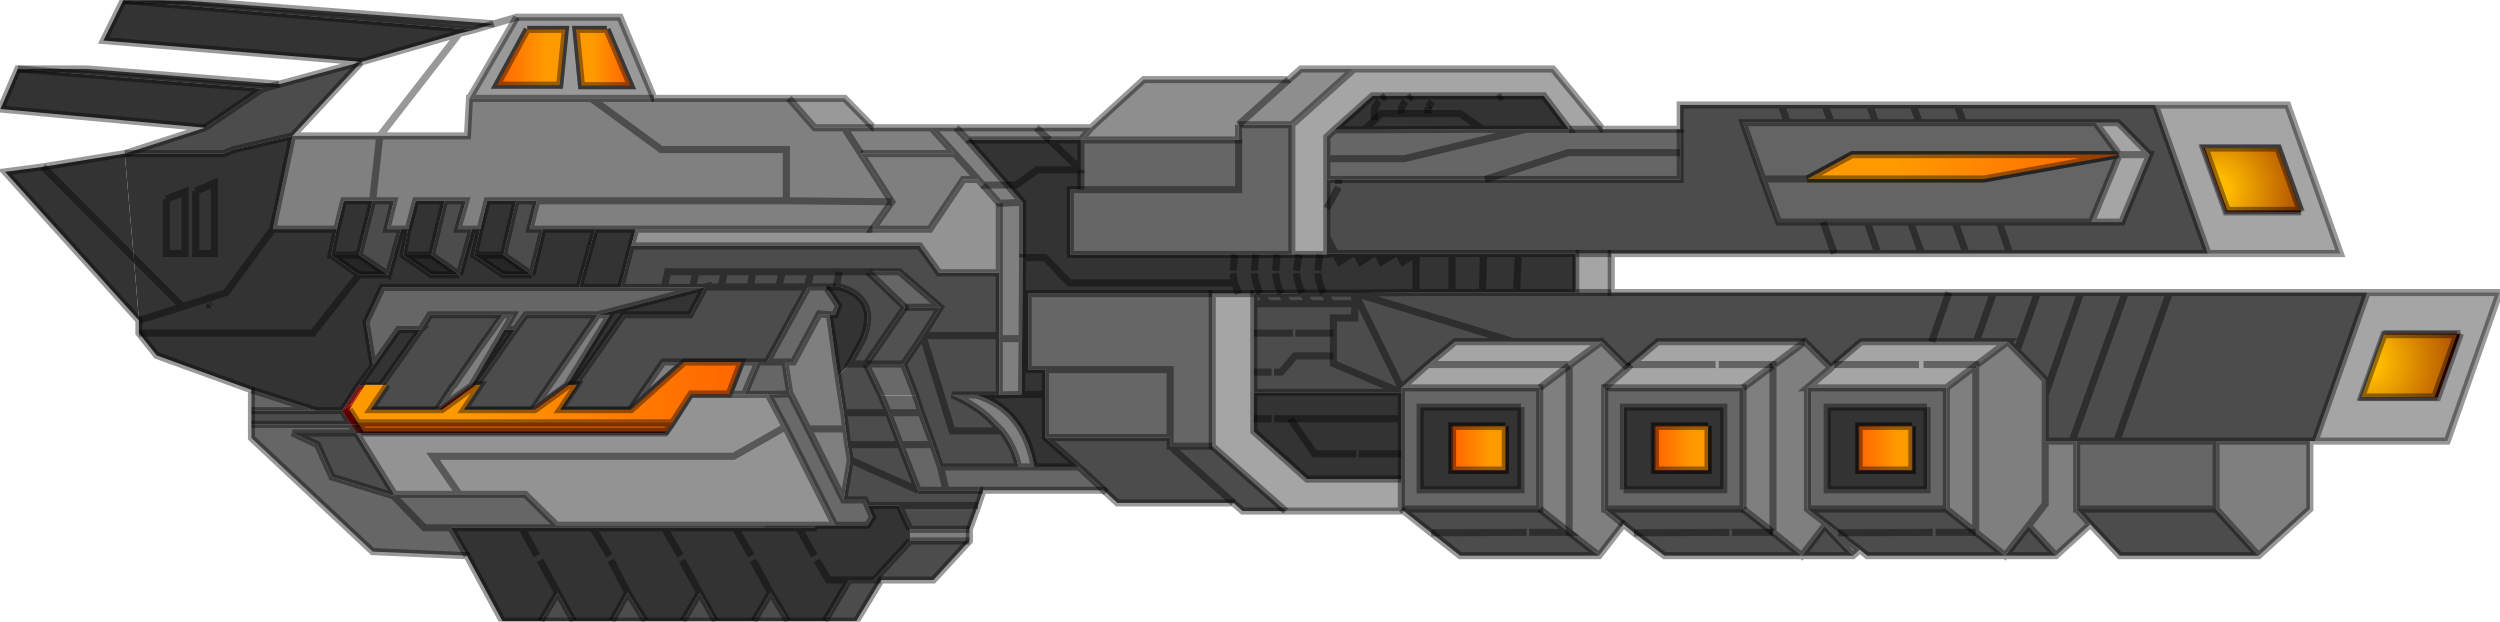 <?xml version="1.0" encoding="UTF-8" standalone="no"?>
<svg xmlns:xlink="http://www.w3.org/1999/xlink" height="61.3px" width="246.55px" xmlns="http://www.w3.org/2000/svg">
  <g transform="matrix(1.0, 0.0, 0.0, 1.0, 0.05, 0.05)">
    <use height="61.3" transform="matrix(1.0, 0.0, 0.0, 1.0, -0.05, -0.05)" width="246.55" xlink:href="#sprite0"/>
    <use height="43.65" transform="matrix(1.0, 0.0, 0.0, 1.0, 34.35, 2.7)" width="207.95" xlink:href="#shape1"/>
  </g>
  <defs>
    <g id="sprite0" transform="matrix(1.0, 0.0, 0.0, 1.0, 0.05, 0.05)">
      <use height="61.3" transform="matrix(1.0, 0.0, 0.0, 1.0, -0.05, -0.05)" width="246.55" xlink:href="#shape0"/>
    </g>
    <g id="shape0" transform="matrix(1.0, 0.0, 0.0, 1.0, 0.05, 0.05)">
      <path d="M226.9 20.85 L219.5 20.85 217.25 14.55 224.65 14.55 226.9 20.85" fill="url(#gradient0)" fill-rule="evenodd" stroke="none"/>
      <path d="M226.9 20.85 L224.65 14.55 217.25 14.55 219.5 20.85 226.9 20.85 M206.2 21.85 L208.95 15.2 211.95 15.2 208.95 15.2 206.6 12.05 208.85 12.05 211.95 15.2 209.2 21.85 206.2 21.85 M233.4 28.8 L246.45 28.8 241.3 43.45 228.25 43.45 233.4 28.8 M138.4 50.35 L126.75 50.35 119.5 43.95 119.5 28.9 122.1 28.9 123.6 28.9 123.6 29.9 123.6 32.8 123.6 36.65 123.6 38.65 123.6 41.25 123.6 42.5 128.85 47.2 138.15 47.2 138.15 50.15 138.4 50.35 M133.5 6.75 L153.1 6.75 158.0 12.7 154.7 12.7 152.2 9.4 148.1 9.4 139.2 9.4 136.6 9.4 135.3 9.4 131.55 12.75 130.8 13.45 130.8 15.6 130.8 17.65 130.8 20.5 130.8 23.3 130.8 24.95 130.8 25.05 130.1 25.05 128.05 25.05 127.35 25.05 127.35 12.25 133.5 6.75 M212.5 10.3 L225.55 10.3 230.75 24.95 217.7 24.95 212.5 10.3 M158.85 24.95 L158.85 28.8 155.35 28.8 155.35 24.95 158.85 24.95 M242.6 32.85 L235.25 32.85 233.0 39.15 240.35 39.15 242.6 32.85 M180.5 36.25 L180.65 36.05 180.85 35.9 183.5 33.65 190.45 33.65 194.85 33.65 197.95 33.65 194.8 36.0 191.9 38.2 178.2 38.2 180.5 36.25 M189.65 35.9 L194.8 35.9 194.8 36.0 194.8 35.9 189.65 35.9 M177.95 33.65 L174.8 36.0 174.8 35.9 169.45 35.9 174.8 35.9 174.8 36.0 171.85 38.2 158.2 38.2 160.45 36.25 160.65 36.05 160.8 35.9 163.45 33.65 177.95 33.65 M169.15 35.9 L160.8 35.9 169.15 35.9 M180.85 35.9 L189.2 35.9 180.85 35.9 M138.15 38.2 L140.75 35.9 143.45 33.65 149.2 33.65 157.9 33.65 154.7 36.0 151.8 38.2 138.15 38.2 M140.75 35.9 L154.7 35.9 154.7 36.0 154.7 35.9 140.75 35.9" fill="#a5a5a5" fill-rule="evenodd" stroke="none"/>
      <path d="M208.95 15.2 L206.2 21.85 197.1 21.85 192.75 21.85 188.35 21.85 184.1 21.85 179.75 21.85 175.35 21.85 173.8 17.6 171.85 12.05 176.25 12.05 180.55 12.05 184.95 12.05 189.25 12.05 193.6 12.05 206.6 12.05 208.95 15.2 182.6 15.2 178.2 17.6 195.6 17.6 208.95 15.2 M178.2 17.6 L173.8 17.6 178.2 17.6" fill="#646464" fill-rule="evenodd" stroke="none"/>
      <path d="M206.2 21.85 L209.2 21.85 211.95 15.2 208.85 12.05 206.6 12.05 193.6 12.05 189.25 12.05 184.95 12.05 180.55 12.05 176.25 12.05 171.85 12.05 173.8 17.6 175.35 21.85 179.75 21.85 184.1 21.85 188.35 21.85 192.75 21.85 197.1 21.85 198.15 24.95 197.1 21.85 206.2 21.85 M205.15 28.8 L209.55 28.8 204.3 43.45 209.55 28.8 213.9 28.8 233.4 28.8 228.25 43.45 227.75 43.45 218.5 43.45 208.7 43.45 204.75 43.45 204.3 43.45 201.65 43.45 201.65 38.9 205.15 28.8 201.65 38.9 201.65 37.4 198.85 34.55 200.9 28.8 198.85 34.55 197.95 33.65 194.85 33.65 190.45 33.65 183.5 33.65 180.85 35.9 180.65 36.05 180.35 36.05 177.95 33.65 163.45 33.65 160.8 35.9 160.65 36.05 160.3 36.05 157.9 33.65 149.2 33.65 143.45 33.65 140.75 35.9 138.15 38.2 133.55 28.85 138.15 38.2 138.15 38.65 131.45 35.8 131.45 35.05 131.45 35.8 138.15 38.65 123.6 38.65 123.6 36.65 123.6 32.8 123.6 29.9 125.0 29.9 123.6 29.9 123.6 28.9 124.25 28.9 126.3 28.9 128.4 28.85 130.5 28.85 131.25 29.9 130.5 28.85 133.55 28.85 133.55 29.9 133.55 28.85 149.2 33.65 133.55 28.85 139.6 28.8 143.15 28.8 146.15 28.8 149.5 28.8 155.35 28.8 158.85 28.8 192.15 28.8 196.55 28.8 200.9 28.8 205.15 28.8 M222.7 54.75 L209.0 54.75 206.1 51.65 204.75 50.15 218.5 50.15 222.7 54.75 M202.7 54.75 L197.7 54.75 184.1 54.75 183.35 54.15 182.25 53.35 182.0 53.15 181.85 52.95 181.25 52.5 180.6 52.0 180.4 51.85 180.15 51.65 178.2 50.15 191.9 50.15 194.8 52.45 197.7 54.75 200.0 51.8 202.7 54.75 M182.7 54.75 L177.65 54.75 164.1 54.75 161.1 52.5 160.05 51.65 158.2 50.15 171.85 50.15 174.8 52.45 177.65 54.75 179.9 51.8 182.7 54.75 M157.65 54.75 L143.95 54.75 141.1 52.5 138.4 50.35 138.15 50.15 151.8 50.15 154.7 52.45 157.65 54.75 M126.75 50.35 L122.5 50.35 121.6 49.55 110.15 49.55 108.8 48.3 109.05 48.5 108.3 47.8 106.35 46.0 103.05 43.1 115.35 43.1 115.35 43.95 119.5 43.95 126.75 50.35 M96.9 48.3 L96.4 49.8 95.55 52.15 89.7 52.15 88.6 49.8 85.5 49.8 85.25 49.25 83.15 49.25 83.8 45.3 83.55 43.8 83.35 42.25 83.15 40.65 82.6 37.05 83.7 35.85 85.05 33.4 Q86.65 29.4 82.8 28.25 L82.4 28.25 81.4 28.25 79.65 28.25 75.6 35.65 74.7 35.65 73.1 35.65 67.4 35.65 65.35 35.65 62.05 40.45 54.9 40.45 56.55 38.0 61.45 31.0 68.0 31.0 69.5 28.25 69.3 28.3 68.25 28.3 65.45 28.3 61.15 28.3 62.2 24.2 90.65 24.2 92.55 26.85 98.5 26.85 98.5 33.05 98.5 33.35 98.5 38.9 96.2 38.9 93.85 38.9 Q95.7 39.65 97.3 41.0 L98.75 42.45 Q100.0 44.05 100.4 46.0 L92.7 46.0 91.95 43.8 90.8 40.65 90.25 38.95 89.05 35.85 90.95 33.05 93.85 42.45 98.75 42.45 93.85 42.45 90.95 33.05 92.7 30.25 88.65 26.75 85.55 26.75 82.7 26.75 79.95 26.75 77.1 26.75 74.2 26.75 71.4 26.75 68.6 26.75 65.8 26.75 65.45 28.3 65.8 26.75 68.6 26.75 71.4 26.75 74.2 26.75 77.1 26.75 79.95 26.75 82.7 26.75 85.55 26.75 89.2 30.25 85.35 35.85 83.7 35.85 85.35 35.85 86.85 38.95 87.55 40.65 88.75 43.8 90.5 48.3 83.8 45.3 90.5 48.3 93.25 48.3 96.9 48.3 M95.55 53.3 L92.0 57.15 86.85 57.15 84.4 61.2 81.3 61.2 83.7 57.15 86.15 57.15 86.85 57.15 86.15 57.15 89.7 53.3 95.55 53.3 M77.65 61.2 L74.3 61.2 75.95 58.4 77.65 61.2 M70.5 61.2 L67.3 61.2 68.95 58.4 70.5 61.2 M63.6 61.2 L60.3 61.2 61.85 58.4 63.6 61.2 M56.5 61.2 L53.3 61.2 54.95 58.4 56.5 61.2 M24.75 41.8 L24.75 40.45 31.15 40.45 33.7 40.45 34.55 41.8 24.75 41.8 M12.25 15.1 L20.15 12.55 25.85 8.7 1.7 6.75 8.55 6.75 27.5 8.25 35.6 6.05 28.8 13.35 23.0 14.7 22.0 15.1 12.25 15.1 M12.1 0.0 L18.2 0.0 48.65 2.3 46.65 2.9 12.1 0.0 M165.65 12.7 L165.65 10.3 175.6 10.3 179.9 10.3 184.3 10.3 188.6 10.3 192.95 10.3 212.5 10.3 217.7 24.95 198.15 24.95 193.85 24.95 189.45 24.95 185.15 24.95 180.85 24.95 158.85 24.95 155.35 24.95 149.7 24.95 146.25 24.95 143.15 24.95 139.6 24.95 137.9 24.95 137.55 24.95 135.8 24.95 135.4 24.95 133.7 24.95 133.3 24.95 131.65 24.95 130.8 24.95 130.8 23.3 130.8 20.5 130.8 17.65 131.95 17.65 146.4 17.65 165.65 17.65 165.65 15.0 165.65 12.7 M213.9 28.8 L208.7 43.45 213.9 28.8 M192.95 10.3 L193.6 12.05 192.95 10.3 M189.25 12.05 L188.6 10.3 189.25 12.05 M184.3 10.3 L184.95 12.05 184.3 10.3 M185.15 24.95 L184.1 21.85 185.15 24.95 M193.85 24.95 L192.75 21.85 193.85 24.95 M189.45 24.95 L188.35 21.85 189.45 24.95 M179.9 10.3 L180.55 12.05 179.9 10.3 M176.25 12.05 L175.6 10.3 176.25 12.05 M131.95 18.1 L131.95 17.65 131.95 18.1 M192.15 28.8 L190.45 33.65 192.15 28.8 M196.55 28.8 L194.85 33.65 196.55 28.8 M180.85 24.95 L179.75 21.85 180.85 24.95 M190.85 52.45 L194.8 52.45 190.85 52.45 M190.55 52.45 L181.25 52.5 190.55 52.45 M170.75 52.45 L174.8 52.45 170.75 52.45 M130.8 20.5 L131.95 18.4 130.8 20.5 M130.8 23.3 L131.65 24.95 130.8 23.3 M131.45 32.8 L131.45 31.3 133.55 31.3 133.55 29.9 133.55 31.3 131.45 31.3 131.45 32.8 131.45 35.05 131.45 32.8 127.7 32.8 131.45 32.8 M131.25 29.9 L133.55 29.9 131.25 29.9 129.15 29.9 131.25 29.9 M127.05 29.9 L129.15 29.9 127.05 29.9 125.0 29.9 127.05 29.9 126.3 28.9 127.05 29.9 M127.45 32.8 L123.6 32.8 127.45 32.8 M129.15 29.9 L128.4 28.85 129.15 29.9 M125.0 29.9 L124.25 28.9 125.0 29.9 M125.6 36.65 L126.3 36.65 127.65 35.05 131.45 35.05 127.65 35.05 126.3 36.65 125.6 36.65 M125.35 36.65 L123.6 36.65 125.35 36.65 M98.5 33.05 L90.95 33.05 98.5 33.05 M82.7 26.75 L82.4 28.25 82.7 26.75 M96.4 49.8 L88.6 49.8 96.4 49.8 M83.55 43.8 L88.75 43.8 83.55 43.8 M83.15 40.65 L87.55 40.65 83.15 40.65 M154.7 52.45 L150.75 52.45 154.7 52.45 M121.6 49.55 L115.35 43.95 121.6 49.55 M150.5 52.45 L141.1 52.5 150.5 52.45 M36.7 19.75 L38.8 19.75 38.1 22.55 39.5 22.55 38.25 27.05 35.35 25.1 36.7 19.75 M43.8 19.75 L45.9 19.75 45.1 22.55 46.5 22.55 45.25 27.05 42.5 25.1 43.8 19.75 M50.85 19.75 L52.9 19.75 52.2 22.55 53.5 22.55 52.4 27.05 49.6 25.1 50.85 19.75 M58.9 31.0 L52.4 40.45 45.2 40.45 46.85 38.0 50.75 32.45 51.8 31.0 58.9 31.0 M37.5 38.0 L41.4 32.5 41.45 32.45 42.35 31.0 49.55 31.0 48.45 32.45 47.25 34.25 44.7 37.95 44.6 38.0 43.0 40.45 35.85 40.45 37.5 38.0 M69.5 28.25 L71.05 28.25 73.95 28.25 76.75 28.25 79.55 28.25 79.65 28.25 79.55 28.25 76.75 28.25 73.95 28.25 71.05 28.25 69.5 28.25 M75.4 51.75 L80.4 51.75 80.25 52.0 78.7 52.0 75.15 52.0 75.4 51.75 M74.2 26.75 L73.95 28.25 74.2 26.75 M71.4 26.75 L71.05 28.25 71.4 26.75 M79.95 26.75 L79.55 28.25 79.95 26.75 M77.1 26.75 L76.75 28.25 77.1 26.75 M68.6 26.75 L68.25 28.3 68.6 26.75 M35.1 42.65 L38.7 48.45 38.75 48.85 32.7 47.0 31.25 43.8 28.8 42.65 35.1 42.65 M27.5 8.25 L25.85 8.7 27.5 8.25 M170.5 52.45 L161.1 52.5 170.5 52.45" fill="#4c4c4c" fill-rule="evenodd" stroke="none"/>
      <path d="M108.8 48.3 L96.9 48.3 93.25 48.3 92.7 46.0 93.25 48.3 90.5 48.3 88.75 43.8 87.55 40.65 86.85 38.95 90.25 38.95 90.8 40.65 91.95 43.8 92.7 46.0 100.4 46.0 101.95 46.0 106.35 46.0 108.3 47.8 108.8 48.3 M46.0 54.75 L36.7 54.35 24.75 43.15 24.75 41.8 34.55 41.8 35.1 42.65 28.8 42.65 31.25 43.8 32.7 47.0 38.75 48.85 38.7 48.45 38.85 48.7 45.25 48.7 51.75 48.7 54.85 51.75 75.4 51.75 75.15 52.0 72.45 52.0 65.45 52.0 58.4 52.0 51.4 52.0 44.4 52.0 41.8 52.0 38.75 48.85 41.8 52.0 44.4 52.0 46.0 54.75 M24.75 40.45 L24.75 38.4 31.15 40.45 24.75 40.45 M158.0 12.7 L165.65 12.7 165.65 15.0 165.65 17.65 146.4 17.65 131.95 17.65 130.8 17.65 130.8 15.6 130.8 13.45 131.55 12.75 134.5 12.75 146.15 12.7 150.45 12.7 154.7 12.7 158.0 12.7 M204.75 43.45 L208.7 43.45 218.5 43.45 218.5 50.15 204.75 50.15 204.75 43.45 M180.65 36.05 L180.5 36.25 180.35 36.05 180.65 36.05 M178.2 38.2 L191.9 38.2 191.9 50.15 178.2 50.15 178.2 38.2 M160.05 48.25 L169.95 48.25 169.95 40.1 160.05 40.1 160.05 48.25 M190.0 40.1 L180.15 40.1 180.15 48.25 190.0 48.25 190.0 40.1 M171.85 38.2 L171.85 50.15 158.2 50.15 158.2 38.2 171.85 38.2 M150.45 12.7 L138.45 15.6 130.8 15.6 138.45 15.6 150.45 12.7 M165.65 15.0 L154.6 15.0 146.4 17.65 154.6 15.0 165.65 15.0 M122.1 12.25 L127.35 12.25 127.35 25.05 125.9 25.05 123.8 25.05 121.7 25.05 105.5 25.05 105.5 18.65 106.55 18.65 122.1 18.65 122.1 13.75 122.1 18.65 106.55 18.65 106.55 16.7 106.55 13.75 122.1 13.75 122.1 12.25 M138.15 38.65 L138.15 38.2 151.8 38.2 151.8 50.15 138.15 50.15 138.15 47.2 138.15 44.7 138.15 41.25 138.15 38.65 M119.5 28.9 L119.5 43.95 115.35 43.95 115.35 43.1 115.35 36.4 103.05 36.4 101.35 36.4 101.35 28.9 119.5 28.9 M103.05 38.85 L103.05 36.4 115.35 36.4 115.35 43.1 103.05 43.1 103.05 38.85 M149.95 40.1 L140.0 40.1 140.0 48.25 149.95 48.25 149.95 40.1 M160.65 36.05 L160.45 36.25 160.3 36.05 160.65 36.05 M61.15 28.3 L65.45 28.3 68.25 28.3 69.3 28.3 58.9 31.0 51.8 31.0 50.75 32.45 49.7 32.45 50.55 31.0 49.55 31.0 42.35 31.0 41.45 32.45 39.25 32.45 36.75 36.0 36.05 31.7 37.65 28.3 57.05 28.3 61.15 28.3 M85.55 26.75 L88.65 26.75 92.7 30.25 89.2 30.25 85.55 26.75 M90.8 40.65 L87.55 40.65 90.8 40.65 M77.85 38.8 L75.7 38.85 73.35 38.85 74.7 35.65 75.6 35.65 77.35 35.65 77.85 38.8 M91.95 43.8 L88.75 43.8 91.95 43.8 M48.45 32.45 L49.55 31.0 48.55 32.45 48.45 32.45" fill="#666666" fill-rule="evenodd" stroke="none"/>
      <path d="M201.65 38.9 L201.65 43.45 204.3 43.45 204.75 43.45 204.75 50.15 206.1 51.65 202.7 54.75 200.0 51.8 197.7 54.75 194.8 52.45 191.9 50.15 191.9 38.2 194.8 36.0 197.95 33.65 198.85 34.55 201.65 37.4 201.65 38.9 M227.75 43.45 L227.75 50.15 222.7 54.75 218.5 50.15 218.5 43.45 227.75 43.45 M183.35 54.15 L182.7 54.75 179.9 51.8 177.65 54.75 174.8 52.45 174.8 36.0 174.8 52.45 171.85 50.15 171.85 38.2 174.8 36.0 177.95 33.65 180.35 36.05 180.5 36.25 178.2 38.2 178.2 50.15 180.15 51.65 179.9 51.8 180.15 51.65 180.4 51.85 180.6 52.0 181.25 52.5 181.85 52.95 182.0 53.15 182.25 53.35 183.35 54.15 M160.05 51.65 L157.65 54.75 154.7 52.45 154.7 36.0 154.7 52.45 151.8 50.15 151.8 38.2 154.7 36.0 157.9 33.65 160.3 36.05 160.45 36.25 158.2 38.2 158.2 50.15 160.05 51.65 M95.55 52.15 L95.55 53.3 89.7 53.3 89.7 52.15 95.55 52.15 M91.8 12.55 L94.25 12.55 95.4 13.75 99.3 18.2 100.8 19.9 100.8 25.35 100.75 33.35 100.7 38.85 98.5 38.9 98.5 33.35 98.5 33.05 98.5 26.85 98.5 20.0 96.9 18.2 99.3 18.2 96.9 18.2 96.4 17.65 94.95 17.65 91.65 22.55 86.0 22.55 87.9 19.85 84.85 15.1 94.1 15.1 91.8 12.55 M201.65 43.45 L201.65 49.65 200.0 51.8 201.65 49.65 201.65 43.45 M194.8 36.0 L194.8 52.45 194.8 36.0 M94.1 15.1 L96.4 17.65 94.1 15.1 M100.8 19.9 L98.5 20.0 100.8 19.9 M100.75 33.35 L98.5 33.35 100.75 33.35 M81.75 31.0 L82.6 37.05 83.15 40.65 83.35 42.25 83.55 43.8 83.8 45.3 83.15 49.25 79.65 42.25 77.9 38.8 77.85 38.8 77.35 35.65 78.2 35.65 80.75 30.9 81.75 31.0 M100.4 46.0 Q100.0 44.05 98.75 42.45 L97.3 41.0 Q95.7 39.65 93.85 38.9 L96.2 38.9 Q100.95 40.35 101.95 46.0 L100.4 46.0 M79.65 42.25 L83.35 42.25 79.65 42.25 M108.8 48.3 L108.3 47.8 109.05 48.5 108.8 48.3 M58.9 31.0 L60.1 31.0 55.8 38.0 52.4 40.45 58.9 31.0 M43.0 40.45 L44.6 38.0 44.7 37.95 47.25 34.25 48.55 32.45 49.55 31.0 50.55 31.0 49.7 32.45 46.45 38.0 43.0 40.45 M62.05 40.45 L65.35 35.65 67.4 35.65 62.05 40.45 M73.1 35.65 L74.7 35.65 73.35 38.85 71.85 38.85 73.1 35.65" fill="#7f7f7f" fill-rule="evenodd" stroke="none"/>
      <path d="M242.6 32.85 L240.35 39.15 233.0 39.15 235.25 32.85 242.6 32.85" fill="url(#gradient1)" fill-rule="evenodd" stroke="none"/>
      <path d="M81.3 61.2 L77.65 61.2 75.95 58.4 74.3 61.2 70.5 61.2 68.95 58.4 67.3 61.2 63.6 61.2 61.85 58.4 60.3 61.2 56.5 61.2 54.95 58.4 53.3 61.2 49.5 61.2 46.0 54.75 44.4 52.0 51.4 52.0 58.4 52.0 65.45 52.0 72.45 52.0 75.15 52.0 78.7 52.0 80.25 52.0 80.4 51.75 82.3 51.75 85.5 51.75 86.0 50.95 85.5 49.8 88.6 49.8 89.7 52.15 89.7 53.3 86.15 57.15 83.7 57.15 81.3 61.2 M13.65 31.55 L0.45 16.9 4.2 16.4 12.25 15.1 13.15 25.4 13.65 31.55 M20.15 12.55 L0.0 10.7 1.7 6.75 25.85 8.7 20.15 12.55 M35.6 6.05 L10.15 3.95 12.1 0.0 46.65 2.9 45.25 3.25 35.6 6.05 M168.4 41.95 L163.1 41.95 163.1 46.35 168.4 46.35 168.4 41.95 M190.0 40.1 L190.0 48.25 180.15 48.25 180.15 40.1 190.0 40.1 M160.05 48.25 L160.05 40.1 169.95 40.1 169.95 48.25 160.05 48.25 M188.55 41.95 L183.25 41.95 183.25 46.35 188.55 46.35 188.55 41.95 M147.7 9.7 L148.1 9.4 147.7 9.7 M150.45 12.7 L146.15 12.7 143.95 11.15 140.75 11.15 143.95 11.15 146.15 12.7 134.5 12.75 131.55 12.75 135.3 9.4 136.6 9.4 139.2 9.4 148.1 9.4 152.2 9.4 154.7 12.7 150.45 12.7 M138.85 9.7 L139.2 9.4 138.85 9.7 M140.8 10.5 L141.2 9.95 140.8 10.5 140.75 11.15 140.8 10.5 M136.2 9.7 L136.6 9.4 136.2 9.7 M135.5 11.8 L135.5 11.15 Q135.4 10.55 135.95 9.95 135.4 10.55 135.5 11.15 L135.5 11.8 136.15 11.15 138.15 11.15 136.15 11.15 135.5 11.8 134.5 12.75 135.5 11.8 M138.55 9.95 Q138.05 10.55 138.15 11.15 138.05 10.55 138.55 9.95 M140.75 11.15 L138.15 11.15 140.75 11.15 M106.55 18.65 L105.5 18.65 105.5 25.05 121.7 25.05 123.8 25.05 125.9 25.05 127.35 25.05 128.05 25.05 130.1 25.05 130.8 25.05 130.8 24.95 131.65 24.95 132.05 25.75 133.3 24.95 132.05 25.75 131.65 24.95 133.3 24.95 133.7 24.95 134.15 25.75 135.4 24.95 134.15 25.75 133.7 24.95 135.4 24.95 135.8 24.95 136.2 25.75 137.55 24.95 136.2 25.75 135.8 24.95 137.55 24.95 137.9 24.95 139.6 24.95 138.3 25.75 137.9 24.95 138.3 25.75 139.6 24.95 143.15 24.95 146.25 24.95 149.7 24.95 155.35 24.95 155.35 28.8 149.5 28.8 146.15 28.8 143.15 28.8 139.6 28.8 139.6 24.95 139.6 28.8 133.55 28.85 130.5 28.85 128.4 28.85 Q127.9 27.95 127.8 26.9 127.9 27.95 128.4 28.85 L126.3 28.9 124.25 28.9 123.6 28.9 122.1 28.9 119.5 28.9 101.35 28.9 101.35 36.4 103.05 36.4 103.05 38.85 100.7 38.85 103.05 38.85 103.05 43.1 106.35 46.0 101.95 46.0 Q100.95 40.35 96.2 38.9 L98.5 38.9 100.7 38.85 100.75 33.35 100.8 25.35 103.0 25.35 105.4 27.85 121.7 27.85 122.1 28.9 121.7 27.85 105.4 27.85 103.0 25.35 100.8 25.35 100.8 19.9 99.3 18.2 100.15 18.2 102.25 16.7 106.55 16.7 102.25 16.7 100.15 18.2 99.3 18.2 95.4 13.75 103.45 13.75 106.55 13.75 106.55 16.7 106.55 18.65 M129.9 26.65 L130.1 25.05 129.9 26.65 M143.15 24.95 L143.15 28.8 143.15 24.95 M127.8 26.65 L128.05 25.05 127.8 26.65 M129.9 26.9 Q130.0 27.95 130.5 28.85 130.0 27.95 129.9 26.9 M125.75 26.65 L125.9 25.05 125.75 26.65 M123.65 26.65 L123.8 25.05 123.65 26.65 M121.55 26.65 L121.7 25.05 121.55 26.65 M123.65 26.9 Q123.75 28.0 124.25 28.9 123.75 28.0 123.65 26.9 M121.55 26.9 L121.7 27.85 121.55 26.9 M126.3 28.9 Q125.85 28.0 125.75 26.9 125.85 28.0 126.3 28.9 M127.2 41.25 L129.6 44.7 133.7 44.7 129.6 44.7 127.2 41.25 125.6 41.25 127.2 41.25 138.15 41.25 138.15 44.7 138.15 47.2 128.85 47.2 123.6 42.5 123.6 41.25 123.6 38.65 138.15 38.65 138.15 41.25 127.2 41.25 M125.35 41.25 L123.6 41.25 125.35 41.25 M133.95 44.7 L138.15 44.7 133.95 44.7 M149.95 40.1 L149.95 48.25 140.0 48.25 140.0 40.1 149.95 40.1 M149.5 28.8 L149.7 24.95 149.5 28.8 M146.15 28.8 L146.25 24.95 146.15 28.8 M148.4 41.95 L143.1 41.95 143.1 46.35 148.4 46.35 148.4 41.95 M106.55 16.7 L103.45 13.75 106.55 16.7 M62.2 24.2 L61.15 28.3 57.05 28.3 58.65 22.55 62.65 22.55 62.2 24.2 M81.4 28.25 L82.4 28.25 82.8 28.25 Q86.65 29.4 85.05 33.4 L83.7 35.85 82.6 37.05 81.75 31.0 82.3 31.0 82.65 30.1 81.4 28.25 M80.5 55.2 L81.65 57.15 83.7 57.15 81.65 57.15 80.5 55.2 M40.2 22.55 L40.95 19.75 43.8 19.75 42.5 25.1 39.7 25.1 40.2 22.55 M47.3 22.55 L48.0 19.75 50.85 19.75 49.6 25.1 46.7 25.1 47.3 22.55 M55.8 38.0 L60.1 31.0 58.9 31.0 69.3 28.3 69.5 28.25 68.0 31.0 61.45 31.0 56.55 38.0 55.8 38.0 M50.75 32.45 L46.85 38.0 46.45 38.0 49.7 32.45 50.75 32.45 M41.45 32.45 L41.4 32.5 37.5 38.0 35.3 38.0 36.75 36.0 39.25 32.45 41.45 32.45 M47.25 34.25 L48.45 32.45 48.55 32.45 47.25 34.25 M33.15 22.55 L33.85 19.75 36.7 19.75 35.35 25.1 32.6 25.1 33.15 22.55 M4.2 16.4 L13.15 25.4 4.2 16.4 M20.65 29.9 L20.75 30.0 20.65 30.0 20.65 29.9 M80.25 54.75 L78.7 52.0 80.25 54.75 M74.05 54.75 L72.45 52.0 74.05 54.75 M67.05 54.75 L65.45 52.0 67.05 54.75 M75.95 58.4 L74.2 55.2 75.95 58.4 M54.95 58.4 L53.2 55.2 54.95 58.4 M52.9 54.75 L51.4 52.0 52.9 54.75 M60.05 54.75 L58.4 52.0 60.05 54.75 M67.2 55.2 L68.95 58.4 67.2 55.2 M61.85 58.4 L60.2 55.2 61.85 58.4" fill="#333333" fill-rule="evenodd" stroke="none"/>
      <path d="M168.4 41.95 L168.4 46.35 163.1 46.35 163.1 41.95 168.4 41.95" fill="url(#gradient2)" fill-rule="evenodd" stroke="none"/>
      <path d="M188.55 41.95 L188.55 46.35 183.25 46.35 183.25 41.95 188.55 41.95" fill="url(#gradient3)" fill-rule="evenodd" stroke="none"/>
      <path d="M178.2 17.6 L182.6 15.2 208.95 15.2 195.6 17.6 178.2 17.6" fill="url(#gradient4)" fill-rule="evenodd" stroke="none"/>
      <path d="M107.55 12.55 L112.75 7.8 127.05 7.8 128.25 6.75 133.5 6.75 127.35 12.25 122.1 12.25 122.1 13.75 106.55 13.75 107.55 12.55 M122.1 12.25 L127.05 7.8 122.1 12.25" fill="#8e8e8e" fill-rule="evenodd" stroke="none"/>
      <path d="M148.4 41.95 L148.4 46.35 143.1 46.35 143.1 41.95 148.4 41.95" fill="url(#gradient5)" fill-rule="evenodd" stroke="none"/>
      <path d="M64.45 9.65 L77.75 9.65 80.3 12.55 83.2 12.55 86.1 12.55 91.8 12.55 94.1 15.1 84.85 15.1 87.9 19.85 86.0 22.55 62.65 22.55 58.65 22.55 53.5 22.55 52.2 22.55 52.9 19.75 50.85 19.75 48.0 19.75 47.3 22.55 46.5 22.55 45.1 22.55 45.9 19.75 43.8 19.75 40.95 19.75 40.2 22.55 39.5 22.55 38.1 22.55 38.8 19.75 36.7 19.75 37.4 13.35 36.7 19.75 33.85 19.75 33.15 22.55 26.85 22.55 28.8 13.35 37.4 13.35 46.05 13.35 46.25 9.65 58.25 9.65 64.45 9.65 M94.25 12.55 L102.15 12.55 107.55 12.55 106.55 13.75 103.45 13.75 102.15 12.55 103.45 13.75 95.4 13.75 94.25 12.55 M84.85 15.1 L83.2 12.55 84.85 15.1 M58.25 9.65 L65.15 14.7 77.5 14.7 77.5 19.75 52.9 19.75 77.5 19.75 77.5 14.7 65.15 14.7 58.25 9.65 M87.9 19.85 L77.5 19.75 87.9 19.85" fill="#808080" fill-rule="evenodd" stroke="none"/>
      <path d="M50.9 1.65 L61.1 1.65 64.45 9.65 58.25 9.65 46.25 9.65 50.9 1.65 M77.75 9.65 L83.25 9.65 86.1 12.55 83.2 12.55 80.3 12.55 77.75 9.65 M59.8 2.85 L56.75 2.85 57.3 8.4 62.15 8.4 59.8 2.85 M51.95 2.85 L48.95 8.35 55.15 8.35 55.7 2.85 51.95 2.85" fill="#999999" fill-rule="evenodd" stroke="none"/>
      <path d="M86.0 22.55 L91.65 22.55 94.95 17.65 96.4 17.65 96.9 18.2 98.5 20.0 98.5 26.85 92.55 26.85 90.65 24.2 62.2 24.2 62.65 22.55 86.0 22.55 M75.7 38.85 L77.4 42.05 82.3 51.75 80.4 51.75 75.4 51.75 54.85 51.75 51.75 48.7 45.25 48.7 42.65 44.95 72.3 44.95 77.4 42.05 72.3 44.95 42.65 44.95 45.25 48.7 38.85 48.7 38.7 48.45 35.1 42.65 65.55 42.65 66.15 41.8 68.0 38.85 71.85 38.85 73.35 38.85 75.7 38.85" fill="#939393" fill-rule="evenodd" stroke="none"/>
      <path d="M81.4 28.25 L82.65 30.1 82.3 31.0 81.75 31.0 80.75 30.9 78.2 35.65 77.35 35.65 75.6 35.65 79.65 28.25 81.4 28.25 M89.05 35.85 L90.25 38.95 86.85 38.95 85.35 35.85 89.05 35.85 M83.15 49.25 L85.25 49.25 85.5 49.8 86.0 50.95 85.5 51.75 82.3 51.75 77.4 42.05 75.7 38.85 77.85 38.8 77.9 38.8 79.65 42.25 83.15 49.25" fill="#696969" fill-rule="evenodd" stroke="none"/>
      <path d="M92.7 30.25 L90.95 33.05 89.05 35.85 85.35 35.85 89.2 30.25 92.7 30.25" fill="#515151" fill-rule="evenodd" stroke="none"/>
      <path d="M51.95 2.85 L55.7 2.85 55.15 8.35 48.95 8.35 51.95 2.85" fill="url(#gradient6)" fill-rule="evenodd" stroke="none"/>
      <path d="M59.8 2.85 L62.15 8.4 57.3 8.4 56.75 2.85 59.8 2.85" fill="url(#gradient7)" fill-rule="evenodd" stroke="none"/>
      <path d="M48.65 2.3 L50.9 1.65 46.25 9.65 46.05 13.35 37.4 13.35 28.8 13.35 35.6 6.05 45.25 3.25 46.65 2.9 48.65 2.3 M45.25 3.25 L37.4 13.35 45.25 3.25" fill="url(#gradient8)" fill-rule="evenodd" stroke="none"/>
      <path d="M24.75 38.4 L15.4 35.0 13.65 32.8 13.65 31.55 13.15 25.4 12.25 15.1 22.0 15.1 23.0 14.7 28.8 13.35 26.85 22.55 22.25 28.8 17.95 30.2 13.15 25.4 17.95 30.2 22.25 28.8 26.85 22.55 33.15 22.55 32.6 25.1 35.35 27.05 38.25 27.05 39.5 22.55 40.2 22.55 39.7 25.1 42.5 27.05 45.25 27.05 46.5 22.55 47.3 22.55 46.7 25.1 49.6 27.05 52.4 27.05 53.5 22.55 58.65 22.55 57.05 28.3 37.65 28.3 36.05 31.7 36.75 36.0 35.3 38.0 33.7 40.45 31.15 40.45 24.75 38.4 M16.35 19.6 L18.2 18.85 18.2 24.95 16.35 24.95 16.35 19.6 16.35 24.95 18.2 24.95 18.2 18.85 16.35 19.6 M17.95 30.2 L13.65 31.55 17.95 30.2 M13.65 32.8 L30.8 32.8 35.35 27.05 30.8 32.8 13.65 32.8 M20.75 30.0 L20.65 29.9 20.65 30.0 20.75 30.0 M19.25 18.8 L21.1 18.0 21.1 24.95 19.25 24.95 19.25 18.8 19.25 24.95 21.1 24.95 21.1 18.0 19.25 18.8" fill="url(#gradient9)" fill-rule="evenodd" stroke="none"/>
      <path d="M46.7 25.1 L49.6 25.1 52.4 27.05 49.6 27.05 46.7 25.1 M45.25 27.05 L42.5 27.05 39.7 25.1 42.5 25.1 45.25 27.05 M32.6 25.1 L35.35 25.1 38.25 27.05 35.35 27.05 32.6 25.1" fill="#262626" fill-rule="evenodd" stroke="none"/>
      <path d="M55.8 38.0 L56.55 38.0 54.9 40.45 62.05 40.45 67.4 35.65 73.1 35.65 71.85 38.85 68.0 38.85 66.15 41.8 34.55 41.8 33.7 40.45 37.5 38.0 35.85 40.45 43.0 40.45 46.45 38.0 46.85 38.0 45.2 40.45 52.4 40.45 55.8 38.0" fill="url(#gradient10)" fill-rule="evenodd" stroke="none"/>
      <path d="M66.15 41.8 L65.55 42.65 35.1 42.65 34.55 41.8 66.15 41.8" fill="#721a1a" fill-rule="evenodd" stroke="none"/>
      <path d="M35.3 38.0 L37.5 38.0 33.7 40.45 35.3 38.0" fill="#ba2a25" fill-rule="evenodd" stroke="none"/>
      <path d="M226.9 20.85 L224.65 14.55 217.25 14.55 219.5 20.85 226.9 20.85 M242.6 32.85 L240.35 39.15 233.0 39.15 235.25 32.85 242.6 32.85 M168.4 41.95 L163.1 41.95 163.1 46.35 168.4 46.35 168.4 41.95 M160.05 48.25 L169.95 48.25 169.95 40.1 160.05 40.1 160.05 48.25 M190.0 40.1 L180.15 40.1 180.15 48.25 190.0 48.25 190.0 40.1 M188.55 41.95 L183.25 41.95 183.25 46.35 188.55 46.35 188.55 41.95 M171.85 50.15 L171.85 38.2 158.2 38.2 158.2 50.15 171.85 50.15 M141.2 9.95 L140.8 10.5 M146.4 17.65 L154.6 15.0 165.65 15.0 M121.7 25.05 L121.55 26.65 M122.1 28.9 L121.7 27.85 105.4 27.85 103.0 25.35 100.8 25.35 100.75 33.35 100.7 38.85 103.05 38.85 103.05 36.4 101.35 36.4 101.35 28.9 119.5 28.9 M121.7 27.85 L121.55 26.9 M149.95 40.1 L140.0 40.1 140.0 48.25 149.95 48.25 149.95 40.1 M148.4 41.95 L143.1 41.95 143.1 46.35 148.4 46.35 148.4 41.95 M94.25 12.55 L95.4 13.75 103.45 13.75 M98.5 26.85 L98.5 33.05 98.5 33.35 100.75 33.35 M98.5 26.85 L92.55 26.85 90.65 24.2 62.2 24.2 61.15 28.3 65.45 28.3 65.8 26.75 68.6 26.75 71.4 26.75 74.2 26.75 77.1 26.75 79.95 26.75 82.7 26.75 85.55 26.75 88.65 26.75 92.7 30.25 90.95 33.05 98.5 33.05 M81.4 28.25 L82.65 30.1 82.3 31.0 81.75 31.0 82.6 37.05 M90.95 33.05 L89.05 35.85 90.25 38.95 90.8 40.65 91.95 43.8 92.7 46.0 100.4 46.0 Q100.0 44.05 98.75 42.45 L93.85 42.45 90.95 33.05 M85.35 35.85 L89.05 35.85 M86.85 38.95 L87.55 40.65 90.8 40.65 M86.85 38.95 L85.35 35.85 M83.35 42.25 L83.15 40.65 82.6 37.05 M85.5 49.8 L85.25 49.25 83.15 49.25 79.65 42.25 77.9 38.8 77.85 38.8 75.7 38.85 77.4 42.05 82.3 51.75 85.5 51.75 86.0 50.95 85.5 49.8 88.6 49.8 96.4 49.8 M83.15 49.25 L83.8 45.3 83.55 43.8 83.35 42.25 79.65 42.25 M90.5 48.3 L88.75 43.8 83.55 43.8 M88.75 43.8 L87.55 40.65 83.15 40.65 M90.5 48.3 L83.8 45.3 M98.5 38.9 L96.2 38.9 Q100.95 40.35 101.95 46.0 L106.35 46.0 103.05 43.1 103.05 38.85 M96.2 38.9 L93.85 38.9 Q95.7 39.65 97.3 41.0 L98.75 42.45 M100.7 38.85 L98.5 38.9 98.5 33.35 M92.7 46.0 L93.25 48.3 96.9 48.3 M89.2 30.25 L92.7 30.25 M88.75 43.8 L91.95 43.8 M93.25 48.3 L90.5 48.3 M108.3 47.8 L106.35 46.0 M108.8 48.3 L108.3 47.8 109.05 48.5 108.8 48.3 M115.35 43.1 L115.35 43.95 119.5 43.95 M115.35 43.1 L115.35 36.4 103.05 36.4 M103.05 43.1 L115.35 43.1 M98.5 26.85 L98.5 20.0 M100.4 46.0 L101.95 46.0 M89.7 52.15 L88.6 49.8 M89.7 53.3 L95.55 53.3 M86.15 57.15 L83.7 57.15 81.3 61.2 M83.7 57.15 L81.65 57.15 80.5 55.2 M86.85 57.15 L86.15 57.15 89.7 53.3 M95.55 52.15 L89.7 52.15 M150.75 52.45 L154.7 52.45 151.8 50.15 M158.2 50.15 L160.05 51.65 M138.15 50.15 L138.4 50.35 M141.1 52.5 L150.5 52.45 M115.35 43.95 L121.6 49.55 M52.9 19.75 L77.5 19.75 77.5 14.7 65.15 14.7 58.25 9.65 46.25 9.65 46.05 13.35 37.4 13.35 36.7 19.75 38.8 19.75 38.1 22.55 39.5 22.55 40.2 22.55 40.95 19.75 43.8 19.75 45.9 19.75 45.1 22.55 46.5 22.55 47.3 22.55 48.0 19.75 50.85 19.75 52.9 19.75 52.2 22.55 53.5 22.55 58.65 22.55 62.65 22.55 86.0 22.55 M62.2 24.2 L62.65 22.55 M59.8 2.85 L62.15 8.4 57.3 8.4 56.75 2.85 59.8 2.85 M51.95 2.85 L48.95 8.35 55.15 8.35 55.7 2.85 51.95 2.85 M46.65 2.9 L48.65 2.3 M35.6 6.05 L45.25 3.25 46.65 2.9 12.1 0.0 M50.9 1.65 L46.25 9.65 M58.9 31.0 L60.1 31.0 55.8 38.0 56.55 38.0 61.45 31.0 68.0 31.0 69.5 28.25 69.3 28.3 58.9 31.0 52.4 40.45 55.8 38.0 M58.9 31.0 L51.8 31.0 50.75 32.45 46.85 38.0 45.2 40.45 52.4 40.45 M46.7 25.1 L49.6 25.1 50.85 19.75 M52.4 27.05 L49.6 27.05 46.7 25.1 47.3 22.55 M45.25 27.05 L42.5 27.05 39.7 25.1 40.2 22.55 M45.25 27.05 L42.5 25.1 39.7 25.1 M37.5 38.0 L41.4 32.5 41.45 32.45 39.25 32.45 36.75 36.0 35.3 38.0 37.5 38.0 35.85 40.45 43.0 40.45 44.6 38.0 44.7 37.95 47.25 34.25 48.55 32.45 48.45 32.45 M49.55 31.0 L42.35 31.0 41.45 32.45 M49.55 31.0 L50.55 31.0 49.7 32.45 50.75 32.45 M49.55 31.0 L48.55 32.45 M46.45 38.0 L46.85 38.0 M43.0 40.45 L46.45 38.0 49.7 32.45 M45.25 48.7 L42.65 44.95 72.3 44.95 77.4 42.05 M56.55 38.0 L54.9 40.45 62.05 40.45 65.35 35.65 67.4 35.65 73.1 35.65 74.7 35.65 75.6 35.65 79.65 28.25 79.55 28.25 76.75 28.25 73.95 28.25 71.05 28.25 69.5 28.25 M45.25 48.7 L51.75 48.7 54.85 51.75 75.4 51.75 80.4 51.75 82.3 51.75 M52.4 27.05 L49.6 25.1 M76.75 28.25 L77.1 26.75 M79.55 28.25 L79.95 26.75 M71.05 28.25 L71.4 26.75 M73.95 28.25 L74.2 26.75 M81.75 31.0 L80.75 30.9 78.2 35.65 77.35 35.65 77.85 38.8 M77.35 35.65 L75.6 35.65 M69.3 28.3 L68.25 28.3 65.45 28.3 M68.25 28.3 L68.6 26.75 M71.85 38.85 L68.0 38.85 66.15 41.8 65.55 42.65 35.1 42.65 38.7 48.45 38.85 48.7 45.25 48.7 M75.7 38.85 L73.35 38.85 71.85 38.85 73.1 35.65 M62.05 40.45 L67.4 35.65 M73.35 38.85 L74.7 35.65 M58.25 9.65 L64.45 9.65 M57.05 28.3 L61.15 28.3 M53.5 22.55 L52.4 27.05 M57.05 28.3 L58.65 22.55 M46.5 22.55 L45.25 27.05 M42.5 25.1 L43.8 19.75 M25.85 8.7 L27.5 8.25 M28.8 13.35 L23.0 14.7 22.0 15.1 12.25 15.1 M13.15 25.4 L17.95 30.2 22.25 28.8 26.85 22.55 28.8 13.35 35.6 6.05 M36.7 19.75 L33.85 19.75 33.15 22.55 32.6 25.1 35.35 25.1 36.7 19.75 M37.4 13.35 L28.8 13.35 M26.85 22.55 L33.15 22.55 M16.35 19.6 L16.35 24.95 18.2 24.95 18.2 18.85 16.35 19.6 M13.15 25.4 L4.2 16.4 M13.65 31.55 L17.95 30.2 M35.35 25.1 L38.25 27.05 39.5 22.55 M38.25 27.05 L35.35 27.05 30.8 32.8 13.65 32.8 M35.35 27.05 L32.6 25.1 M36.75 36.0 L36.05 31.7 37.65 28.3 57.05 28.3 M20.75 30.0 L20.65 30.0 20.65 29.9 M33.7 40.45 L31.15 40.45 24.75 40.45 M35.1 42.65 L34.55 41.8 24.75 41.8 M35.3 38.0 L33.7 40.45 M34.55 41.8 L33.7 40.45 M38.75 48.85 L32.7 47.0 31.25 43.8 28.8 42.65 35.1 42.65 M38.7 48.45 L38.75 48.85 41.8 52.0 44.4 52.0 51.4 52.0 58.4 52.0 65.45 52.0 72.45 52.0 75.15 52.0 75.4 51.75 M31.15 40.45 L24.75 38.4 M20.15 12.55 L25.85 8.7 1.7 6.75 M19.25 18.8 L19.25 24.95 21.1 24.95 21.1 18.0 19.25 18.8 M78.7 52.0 L80.25 54.75 M80.4 51.75 L80.25 52.0 78.7 52.0 75.15 52.0 M72.45 52.0 L74.05 54.75 M77.65 61.2 L75.95 58.4 74.3 61.2 M74.2 55.2 L75.95 58.4 M65.45 52.0 L67.05 54.75 M63.6 61.2 L61.85 58.4 60.3 61.2 M70.5 61.2 L68.95 58.4 67.3 61.2 M68.95 58.4 L67.2 55.2 M58.4 52.0 L60.05 54.75 M51.4 52.0 L52.9 54.75 M53.2 55.2 L54.95 58.4 56.5 61.2 M54.95 58.4 L53.3 61.2 M46.0 54.75 L44.4 52.0 M60.2 55.2 L61.85 58.4 M37.4 13.35 L45.25 3.25 M66.15 41.8 L34.55 41.8 M79.65 28.25 L81.4 28.25 M77.5 19.75 L87.9 19.85 M161.1 52.5 L170.5 52.45" fill="none" stroke-width="0.7" stroke="#000000" stroke-opacity="0.4"/>
      <path d="M208.95 15.2 L206.2 21.85 209.2 21.85 211.95 15.2 208.95 15.2 206.6 12.05 193.6 12.05 189.25 12.05 184.95 12.05 180.55 12.05 176.25 12.05 171.85 12.05 173.8 17.6 178.2 17.6 182.6 15.2 208.95 15.2 195.6 17.6 178.2 17.6 M211.95 15.2 L208.85 12.05 206.6 12.05 M209.55 28.8 L205.15 28.8 201.65 38.9 201.65 43.45 204.3 43.45 209.55 28.8 213.9 28.8 233.4 28.8 246.45 28.8 241.3 43.45 228.25 43.45 227.75 43.45 227.75 50.15 222.7 54.75 209.0 54.75 206.1 51.65 202.7 54.75 197.7 54.75 184.1 54.75 183.35 54.15 182.7 54.75 177.65 54.75 164.1 54.75 161.1 52.5 160.05 51.65 157.65 54.75 143.95 54.75 141.1 52.5 138.4 50.35 126.75 50.35 122.5 50.35 121.6 49.55 110.15 49.55 108.8 48.3 96.9 48.3 96.4 49.8 95.55 52.15 95.55 53.3 92.0 57.15 86.85 57.15 84.4 61.2 81.3 61.2 77.65 61.2 74.3 61.2 70.5 61.2 67.3 61.2 63.6 61.2 60.3 61.2 56.5 61.2 53.3 61.2 49.5 61.2 46.0 54.75 36.7 54.35 24.75 43.15 24.75 41.8 24.75 40.45 24.75 38.4 15.4 35.0 13.65 32.8 13.65 31.55 0.45 16.9 4.2 16.4 12.25 15.1 20.15 12.55 0.0 10.7 1.7 6.75 8.55 6.75 27.5 8.25 35.6 6.05 10.15 3.95 12.1 0.0 18.2 0.0 48.65 2.3 50.9 1.65 61.1 1.65 64.45 9.65 77.75 9.65 83.25 9.65 86.1 12.55 91.8 12.55 94.25 12.55 102.15 12.55 107.55 12.55 112.75 7.8 127.05 7.8 128.25 6.75 133.5 6.75 153.1 6.75 158.0 12.7 165.65 12.7 165.65 10.3 175.6 10.3 179.9 10.3 184.3 10.3 188.6 10.3 192.95 10.3 212.5 10.3 225.55 10.3 230.75 24.95 217.7 24.95 198.15 24.95 193.85 24.95 189.45 24.95 185.15 24.95 180.85 24.95 158.85 24.95 158.85 28.8 192.15 28.8 196.55 28.8 200.9 28.8 205.15 28.8 M204.75 43.45 L208.7 43.45 213.9 28.8 M204.3 43.45 L204.75 43.45 204.75 50.15 218.5 50.15 218.5 43.45 208.7 43.45 M228.25 43.45 L233.4 28.8 M218.5 43.45 L227.75 43.45 M212.5 10.3 L217.7 24.95 M193.6 12.05 L192.95 10.3 M188.6 10.3 L189.25 12.05 M184.95 12.05 L184.3 10.3 M188.35 21.85 L184.1 21.85 185.15 24.95 M197.1 21.85 L192.75 21.85 193.85 24.95 M192.75 21.85 L188.35 21.85 189.45 24.95 M180.55 12.05 L179.9 10.3 M175.6 10.3 L176.25 12.05 M179.75 21.85 L175.35 21.85 173.8 17.6 M180.65 36.05 L180.5 36.25 178.2 38.2 191.9 38.2 194.8 36.0 197.95 33.65 194.85 33.65 190.45 33.65 M180.35 36.05 L177.95 33.65 174.8 36.0 174.8 52.45 177.65 54.75 179.9 51.8 180.15 51.65 178.2 50.15 178.2 38.2 M180.5 36.25 L180.35 36.05 180.65 36.05 180.85 35.9 183.5 33.65 190.45 33.65 M200.9 28.8 L198.85 34.55 201.65 37.4 201.65 38.9 M194.85 33.65 L196.55 28.8 M198.85 34.55 L197.95 33.65 M198.15 24.95 L197.1 21.85 206.2 21.85 M184.1 21.85 L179.75 21.85 M194.8 52.45 L197.7 54.75 200.0 51.8 201.65 49.65 201.65 43.45 M181.25 52.5 L181.85 52.95 182.0 53.15 182.25 53.35 183.35 54.15 M191.9 50.15 L194.8 52.45 194.8 36.0 M180.15 51.65 L180.4 51.85 180.6 52.0 181.25 52.5 M178.2 50.15 L191.9 50.15 191.9 38.2 M182.7 54.75 L179.9 51.8 M218.5 50.15 L222.7 54.75 M206.1 51.65 L204.75 50.15 M200.0 51.8 L202.7 54.75 M146.15 12.7 L150.45 12.7 154.7 12.7 152.2 9.4 148.1 9.4 139.2 9.4 M140.75 11.15 L143.95 11.15 146.15 12.7 134.5 12.75 131.55 12.75 130.8 13.45 130.8 15.6 138.45 15.6 150.45 12.7 M131.55 12.75 L135.3 9.4 136.6 9.4 139.2 9.4 M135.5 11.8 L136.15 11.15 138.15 11.15 140.75 11.15 M122.1 12.25 L127.35 12.25 133.5 6.75 M130.8 17.65 L130.8 15.6 M123.8 25.05 L125.9 25.05 127.35 25.05 127.35 12.25 M130.8 24.95 L130.8 23.3 130.8 20.5 130.8 17.65 131.95 17.65 M122.1 12.25 L122.1 13.75 106.55 13.75 106.55 16.7 102.25 16.7 100.15 18.2 99.3 18.2 96.9 18.2 96.4 17.65 94.1 15.1 91.8 12.55 M134.5 12.75 L135.5 11.8 M139.6 24.95 L137.9 24.95 138.3 25.75 139.6 24.95 143.15 24.95 146.25 24.95 149.7 24.95 155.35 24.95 155.35 28.8 M137.9 24.95 L137.55 24.95 136.2 25.75 135.8 24.95 135.4 24.95 134.15 25.75 133.7 24.95 133.3 24.95 132.05 25.75 131.65 24.95 130.8 24.95 130.8 25.05 130.1 25.05 M139.6 24.95 L139.6 28.8 143.15 28.8 143.15 24.95 M133.3 24.95 L131.65 24.95 130.8 23.3 M138.15 38.2 L133.55 28.85 133.55 29.9 133.55 31.3 131.45 31.3 131.45 32.8 131.45 35.05 131.45 35.8 138.15 38.65 138.15 38.2 140.75 35.9 143.45 33.65 149.2 33.65 133.55 28.85 139.6 28.8 M135.4 24.95 L133.7 24.95 M137.55 24.95 L135.8 24.95 M127.35 25.05 L128.05 25.05 130.1 25.05 M133.55 29.9 L131.25 29.9 129.15 29.9 127.05 29.9 125.0 29.9 123.6 29.9 123.6 32.8 M131.25 29.9 L130.5 28.85 128.4 28.85 129.15 29.9 M123.6 29.9 L123.6 28.9 124.25 28.9 125.0 29.9 M126.3 28.9 L124.25 28.9 M126.3 28.9 L128.4 28.85 M123.6 38.65 L123.6 36.65 123.6 32.8 M126.3 28.9 L127.05 29.9 M123.6 41.25 L123.6 38.65 138.15 38.65 138.15 41.25 138.15 44.7 138.15 47.2 138.15 50.15 151.8 50.15 151.8 38.2 138.15 38.2 M133.55 28.85 L130.5 28.85 M127.2 41.25 L138.15 41.25 M154.7 36.0 L154.7 35.9 140.75 35.9 M160.3 36.05 L157.9 33.65 154.7 36.0 154.7 52.45 157.65 54.75 M160.65 36.05 L160.45 36.25 M160.65 36.05 L160.3 36.05 160.45 36.25 M149.7 24.95 L149.5 28.8 155.35 28.8 M149.5 28.8 L146.15 28.8 143.15 28.8 M146.25 24.95 L146.15 28.8 M157.9 33.65 L149.2 33.65 M106.55 13.75 L107.55 12.55 M103.45 13.75 L106.55 13.75 M103.45 13.75 L106.55 16.7 M84.85 15.1 L94.1 15.1 M84.85 15.1 L87.9 19.85 86.0 22.55 91.65 22.55 94.95 17.65 96.4 17.65" fill="none" stroke="#000000" stroke-width="0.7" stroke-opacity="0.4"/>
      <path d="M165.65 12.7 L165.65 15.0 165.65 17.65 146.4 17.65 131.95 17.65 M171.85 38.2 L174.8 36.0 M189.2 35.9 L180.85 35.9 M171.85 50.15 L174.8 52.45 M140.8 10.5 L140.75 11.15 M135.95 9.95 Q135.4 10.55 135.5 11.15 L135.5 11.8 M127.05 7.8 L122.1 12.25 M122.1 13.75 L122.1 18.65 106.55 18.65 105.5 18.65 105.5 25.05 121.7 25.05 123.8 25.05 M131.95 18.4 L130.8 20.5 M125.75 26.9 Q125.85 28.0 126.3 28.9 M133.7 44.7 L129.6 44.7 127.2 41.25 M138.15 47.2 L128.85 47.2 123.6 42.5 123.6 41.25 M160.8 35.9 L160.65 36.05 M151.8 38.2 L154.7 36.0 M102.15 12.55 L103.45 13.75 M77.75 9.65 L80.3 12.55 83.2 12.55 86.1 12.55 M83.2 12.55 L84.85 15.1 M95.4 13.75 L99.3 18.2 M81.4 28.25 L82.4 28.25" fill="none" stroke="#000000" stroke-width="0.7" stroke-opacity="0.4"/>
      <path d="M131.95 17.65 L131.95 18.1 M194.8 36.0 L194.8 35.9 189.65 35.9 M190.45 33.65 L192.15 28.8 M174.8 36.0 L174.8 35.9 169.45 35.9 M177.95 33.65 L163.45 33.65 160.8 35.9 169.15 35.9 M179.75 21.85 L180.85 24.95 M194.8 52.45 L190.85 52.45 M181.25 52.5 L190.55 52.45 M174.8 52.45 L170.75 52.45 M148.1 9.4 L147.7 9.7 M139.2 9.4 L138.85 9.7 M154.7 12.7 L158.0 12.7 M136.6 9.4 L136.2 9.7 M138.15 11.15 Q138.05 10.55 138.55 9.95 M106.55 16.7 L106.55 18.65 M155.35 24.95 L158.85 24.95 M130.1 25.05 L129.9 26.65 M128.05 25.05 L127.8 26.65 M123.6 32.8 L127.45 32.8 M128.4 28.85 Q127.9 27.95 127.8 26.9 M130.5 28.85 Q130.0 27.95 129.9 26.9 M125.9 25.05 L125.75 26.65 M123.8 25.05 L123.65 26.65 M123.6 28.9 L122.1 28.9 119.5 28.9 119.5 43.95 126.75 50.35 M124.25 28.9 Q123.75 28.0 123.65 26.9 M131.45 35.05 L127.65 35.05 126.3 36.65 125.6 36.65 M123.6 36.65 L125.35 36.65 M131.45 32.8 L127.7 32.8 M127.2 41.25 L125.6 41.25 M123.6 41.25 L125.35 41.25 M138.15 44.7 L133.95 44.7 M155.35 28.8 L158.85 28.8 M160.45 36.25 L158.2 38.2 M99.3 18.2 L100.8 19.9 100.8 25.35 M96.9 18.2 L98.5 20.0 100.8 19.9 M82.4 28.25 L82.7 26.75 M82.4 28.25 L82.8 28.25 Q86.65 29.4 85.05 33.4 L83.7 35.85 85.35 35.85 89.2 30.25 85.55 26.75" fill="none" stroke="#000000" stroke-width="0.7" stroke-opacity="0.4"/>
    </g>
    <radialGradient cx="0" cy="0" gradientTransform="matrix(0.01, 0.0, 0.0, 0.01, 219.25, 17.5)" gradientUnits="userSpaceOnUse" id="gradient0" r="819.2" spreadMethod="pad">
      <stop offset="0.204" stop-color="#ff3300"/>
      <stop offset="0.561" stop-color="#8a1100"/>
      <stop offset="1.0" stop-color="#510000"/>
    </radialGradient>
    <radialGradient cx="0" cy="0" gradientTransform="matrix(0.01, 0.0, 0.0, 0.01, 234.75, 36.25)" gradientUnits="userSpaceOnUse" id="gradient1" r="819.2" spreadMethod="pad">
      <stop offset="0.204" stop-color="#ff3300"/>
      <stop offset="0.561" stop-color="#8a1100"/>
      <stop offset="1.0" stop-color="#510000"/>
    </radialGradient>
    <radialGradient cx="0" cy="0" gradientTransform="matrix(0.006, 0.0, 0.0, 0.006, 167.7, 43.95)" gradientUnits="userSpaceOnUse" id="gradient2" r="819.2" spreadMethod="pad">
      <stop offset="0.294" stop-color="#ff3300"/>
      <stop offset="1.0" stop-color="#990000"/>
    </radialGradient>
    <radialGradient cx="0" cy="0" gradientTransform="matrix(0.006, 0.0, 0.0, 0.006, 187.8, 43.95)" gradientUnits="userSpaceOnUse" id="gradient3" r="819.2" spreadMethod="pad">
      <stop offset="0.294" stop-color="#ff3300"/>
      <stop offset="1.0" stop-color="#990000"/>
    </radialGradient>
    <radialGradient cx="0" cy="0" gradientTransform="matrix(0.025, 0.0, 0.0, 0.025, 188.25, 16.05)" gradientUnits="userSpaceOnUse" id="gradient4" r="819.2" spreadMethod="pad">
      <stop offset="0.294" stop-color="#ff3300"/>
      <stop offset="1.0" stop-color="#990000"/>
    </radialGradient>
    <radialGradient cx="0" cy="0" gradientTransform="matrix(0.006, 0.0, 0.0, 0.006, 147.7, 43.95)" gradientUnits="userSpaceOnUse" id="gradient5" r="819.2" spreadMethod="pad">
      <stop offset="0.294" stop-color="#ff3300"/>
      <stop offset="1.0" stop-color="#990000"/>
    </radialGradient>
    <radialGradient cx="0" cy="0" gradientTransform="matrix(0.008, 0.0, 0.0, 0.008, 50.05, 5.55)" gradientUnits="userSpaceOnUse" id="gradient6" r="819.2" spreadMethod="pad">
      <stop offset="0.0" stop-color="#ff0033"/>
      <stop offset="1.0" stop-color="#990000"/>
    </radialGradient>
    <radialGradient cx="0" cy="0" gradientTransform="matrix(0.009, 0.0, 0.0, 0.009, 55.2, 5.75)" gradientUnits="userSpaceOnUse" id="gradient7" r="819.2" spreadMethod="pad">
      <stop offset="0.0" stop-color="#ff0033"/>
      <stop offset="1.0" stop-color="#990000"/>
    </radialGradient>
    <linearGradient gradientTransform="matrix(0.0, 0.0, 0.0, 0.0, -488.75, -353.7)" gradientUnits="userSpaceOnUse" id="gradient8" spreadMethod="pad" x1="-819.2" x2="819.2">
      <stop offset="0.0" stop-color="#333333"/>
      <stop offset="0.812" stop-color="#cccccc"/>
      <stop offset="1.0" stop-color="#666666"/>
    </linearGradient>
    <linearGradient gradientTransform="matrix(0.0, -0.015, 0.032, 0.0, 85.05, -2.2)" gradientUnits="userSpaceOnUse" id="gradient9" spreadMethod="pad" x1="-819.2" x2="819.2">
      <stop offset="0.0" stop-color="#333333"/>
      <stop offset="0.812" stop-color="#cccccc"/>
      <stop offset="1.0" stop-color="#666666"/>
    </linearGradient>
    <radialGradient cx="0" cy="0" gradientTransform="matrix(0.044, 0.0, 0.0, 0.044, 69.9, 37.2)" gradientUnits="userSpaceOnUse" id="gradient10" r="819.2" spreadMethod="pad">
      <stop offset="0.294" stop-color="#ff3300"/>
      <stop offset="1.0" stop-color="#990000"/>
    </radialGradient>
    <g id="shape1" transform="matrix(1.0, 0.0, 0.0, 1.0, -34.35, -2.7)">
      <path d="M242.25 32.95 L240.05 39.1 232.85 39.1 235.05 32.95 242.25 32.95" fill="url(#gradient11)" fill-rule="evenodd" stroke="none"/>
      <path d="M226.8 20.7 L219.6 20.7 217.4 14.55 224.6 14.55 226.8 20.7" fill="url(#gradient12)" fill-rule="evenodd" stroke="none"/>
      <path d="M168.4 42.0 L168.4 46.3 163.2 46.3 163.2 42.0 168.4 42.0" fill="url(#gradient13)" fill-rule="evenodd" stroke="none"/>
      <path d="M188.5 42.0 L188.5 46.3 183.3 46.3 183.3 42.0 188.5 42.0" fill="url(#gradient14)" fill-rule="evenodd" stroke="none"/>
      <path d="M208.95 15.2 L195.6 17.6 178.2 17.6 182.6 15.2 208.95 15.2" fill="url(#gradient15)" fill-rule="evenodd" stroke="none"/>
      <path d="M148.4 42.0 L148.4 46.3 143.2 46.3 143.2 42.0 148.4 42.0" fill="url(#gradient16)" fill-rule="evenodd" stroke="none"/>
      <path d="M59.8 2.85 L62.15 8.4 57.3 8.4 56.75 2.85 59.8 2.85" fill="url(#gradient17)" fill-rule="evenodd" stroke="none"/>
      <path d="M51.95 2.85 L55.7 2.85 55.15 8.35 48.95 8.35 51.95 2.85" fill="url(#gradient18)" fill-rule="evenodd" stroke="none"/>
      <path d="M38.15 37.9 L36.5 40.35 43.55 40.35 46.9 37.9 47.35 37.9 45.7 40.35 52.7 40.35 56.1 37.9 56.85 37.9 55.2 40.35 62.2 40.35 67.45 35.65 73.05 35.65 71.85 38.8 68.1 38.8 66.25 41.65 35.25 41.65 34.4 40.35 35.95 37.9 38.15 37.9" fill="url(#gradient19)" fill-rule="evenodd" stroke="none"/>
      <path d="M66.25 41.65 L65.65 42.5 35.8 42.5 35.25 41.65 66.25 41.65" fill="#cc5100" fill-rule="evenodd" stroke="none"/>
      <path d="M226.8 20.7 L224.6 14.55 217.4 14.55 219.6 20.7 226.8 20.7 M242.25 32.95 L240.05 39.1 232.85 39.1 235.05 32.95 242.25 32.95 M168.4 42.0 L163.2 42.0 163.2 46.3 168.4 46.3 168.4 42.0 M188.5 42.0 L183.3 42.0 183.3 46.3 188.5 46.3 188.5 42.0 M208.95 15.2 L182.6 15.2 178.2 17.6 195.6 17.6 208.95 15.2 M148.4 42.0 L143.2 42.0 143.2 46.3 148.4 46.3 148.4 42.0 M59.8 2.85 L62.15 8.4 57.3 8.4 56.75 2.85 59.8 2.85 M51.95 2.85 L48.95 8.35 55.15 8.35 55.7 2.85 51.95 2.85 M38.15 37.9 L36.5 40.35 43.55 40.35 46.9 37.9 47.35 37.9 45.7 40.35 52.7 40.35 56.1 37.9 56.85 37.9 55.2 40.35 62.2 40.35 67.45 35.65 73.05 35.65 71.85 38.8 68.1 38.8 66.25 41.65 65.65 42.5 35.8 42.5 35.25 41.65 34.4 40.35 M66.25 41.65 L35.25 41.65" fill="none" stroke="#000000" stroke-width="0.7" stroke-opacity="0.4"/>
    </g>
    <radialGradient cx="0" cy="0" gradientTransform="matrix(0.011, 0.0, 0.0, 0.011, 233.2, 35.65)" gradientUnits="userSpaceOnUse" id="gradient11" r="819.2" spreadMethod="pad">
      <stop offset="0.165" stop-color="#ffbb00"/>
      <stop offset="1.0" stop-color="#b25400"/>
    </radialGradient>
    <radialGradient cx="0" cy="0" gradientTransform="matrix(0.01, 0.0, 0.0, 0.01, 218.45, 18.6)" gradientUnits="userSpaceOnUse" id="gradient12" r="819.2" spreadMethod="pad">
      <stop offset="0.165" stop-color="#ffbb00"/>
      <stop offset="1.0" stop-color="#b25400"/>
    </radialGradient>
    <linearGradient gradientTransform="matrix(-0.003, 0.0, 0.0, -0.003, 165.8, 44.1)" gradientUnits="userSpaceOnUse" id="gradient13" spreadMethod="pad" x1="-819.2" x2="819.2">
      <stop offset="0.294" stop-color="#ff9900"/>
      <stop offset="1.0" stop-color="#ff6600"/>
    </linearGradient>
    <linearGradient gradientTransform="matrix(-0.003, 0.0, 0.0, -0.003, 185.9, 44.1)" gradientUnits="userSpaceOnUse" id="gradient14" spreadMethod="pad" x1="-819.2" x2="819.2">
      <stop offset="0.294" stop-color="#ff9900"/>
      <stop offset="1.0" stop-color="#ff6600"/>
    </linearGradient>
    <linearGradient gradientTransform="matrix(0.019, 0.0, 0.0, 0.002, 193.55, 16.4)" gradientUnits="userSpaceOnUse" id="gradient15" spreadMethod="pad" x1="-819.2" x2="819.2">
      <stop offset="0.294" stop-color="#ff9900"/>
      <stop offset="1.0" stop-color="#ff6600"/>
    </linearGradient>
    <linearGradient gradientTransform="matrix(-0.003, 0.0, 0.0, -0.003, 145.8, 44.1)" gradientUnits="userSpaceOnUse" id="gradient16" spreadMethod="pad" x1="-819.2" x2="819.2">
      <stop offset="0.294" stop-color="#ff9900"/>
      <stop offset="1.0" stop-color="#ff6600"/>
    </linearGradient>
    <linearGradient gradientTransform="matrix(0.003, 0.0, 0.0, 0.003, 59.45, 5.6)" gradientUnits="userSpaceOnUse" id="gradient17" spreadMethod="pad" x1="-819.2" x2="819.2">
      <stop offset="0.294" stop-color="#ff9900"/>
      <stop offset="1.0" stop-color="#ff6600"/>
    </linearGradient>
    <linearGradient gradientTransform="matrix(-0.004, 0.0, 0.0, -0.003, 52.35, 5.6)" gradientUnits="userSpaceOnUse" id="gradient18" spreadMethod="pad" x1="-819.2" x2="819.2">
      <stop offset="0.294" stop-color="#ff9900"/>
      <stop offset="1.0" stop-color="#ff6600"/>
    </linearGradient>
    <linearGradient gradientTransform="matrix(0.024, 0.0, 0.0, 0.004, 53.65, 38.55)" gradientUnits="userSpaceOnUse" id="gradient19" spreadMethod="pad" x1="-819.2" x2="819.2">
      <stop offset="0.294" stop-color="#ff9900"/>
      <stop offset="1.0" stop-color="#ff6600"/>
    </linearGradient>
  </defs>
</svg>
